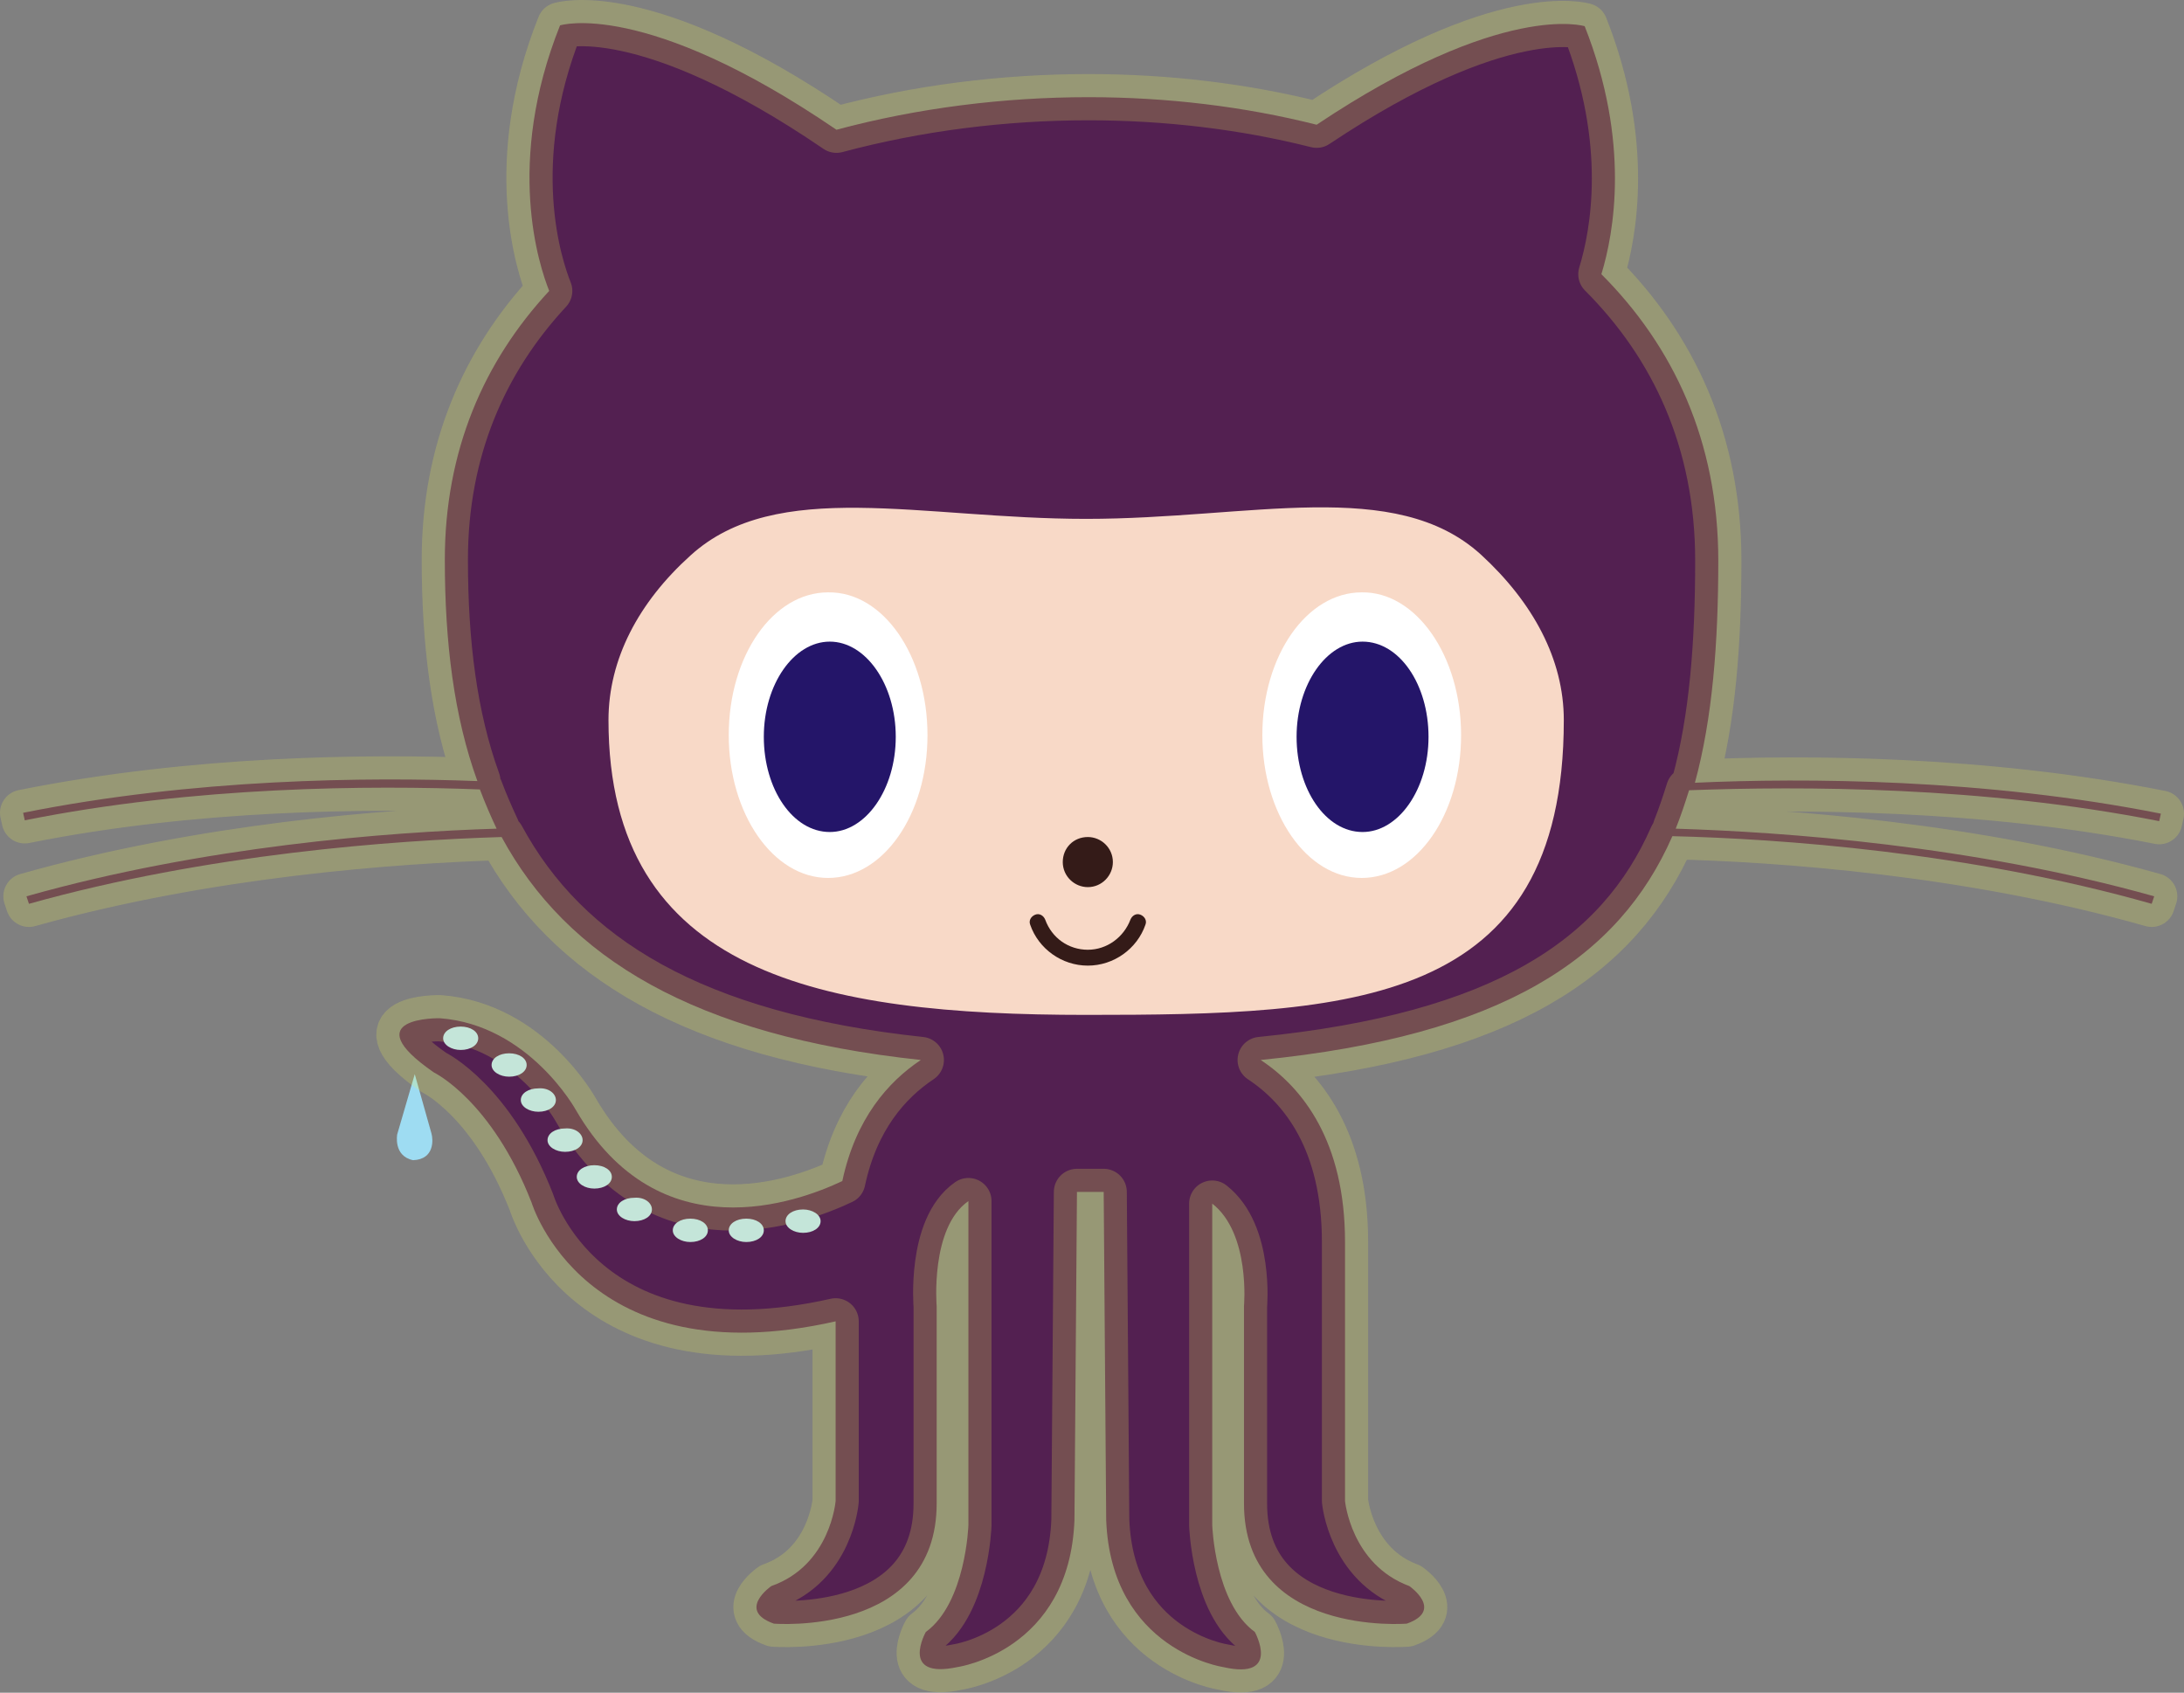 <?xml version="1.0" encoding="UTF-8" standalone="no"?>
<svg
   width="100%"
   height="100%"
   viewBox="0 0 261.537 202.707"
   preserveAspectRatio="xMinYMin meet"
   version="1.1"
   id="svg926"
   sodipodi:docname="octocat.svg"
   inkscape:version="1.1 (c4e8f9e, 2021-05-24)"
   xmlns:inkscape="http://www.inkscape.org/namespaces/inkscape"
   xmlns:sodipodi="http://sodipodi.sourceforge.net/DTD/sodipodi-0.dtd"
   xmlns:xlink="http://www.w3.org/1999/xlink"
   xmlns="http://www.w3.org/2000/svg"
   xmlns:svg="http://www.w3.org/2000/svg">
  <rect x="0" y="0" width="261.537" height="202.707" fill="#808080" stroke="none"/>
  <sodipodi:namedview
     id="namedview928"
     pagecolor="#ffffff"
     bordercolor="#666666"
     borderopacity="1.0"
     inkscape:pageshadow="2"
     inkscape:pageopacity="0.0"
     inkscape:pagecheckerboard="0"
     showgrid="false"
     fit-margin-top="0"
     fit-margin-left="0"
     fit-margin-right="0"
     fit-margin-bottom="0"
     inkscape:zoom="1.9248"
     inkscape:cx="133.2606"
     inkscape:cy="109.36201"
     inkscape:window-width="1669"
     inkscape:window-height="1095"
     inkscape:window-x="885"
     inkscape:window-y="154"
     inkscape:window-maximized="0"
     inkscape:current-layer="svg926" />
  <defs
     id="defs903">
    <path
       id="a"
       d="m 98.1,244.8 c 1.6,7.5 5.5,11.9 9.4,14.5 h 41.1 c 5,-3.4 10.1,-9.8 10.1,-21.8 v -31 c 0,0 0.6,-7.7 7.7,-10.2 0,0 4.1,-2.9 -0.3,-4.5 0,0 -19.5,-1.6 -19.5,14.4 v 23.6 c 0,0 0.8,8.7 -3.8,12.3 v -29.2 c 0,0 0.3,-9.3 5.1,-12.8 0,0 3.2,-5.7 -3.8,-4.2 0,0 -13.4,1.9 -14,17.6 l -0.3,30 h -3.2 l -0.3,-30 c -0.6,-15.6 -14,-17.6 -14,-17.6 -7,-1.6 -3.8,4.2 -3.8,4.2 4.8,3.5 5.1,12.8 5.1,12.8 v 29.5 c -4.6,-3.3 -3.8,-12.6 -3.8,-12.6 v -23.6 c 0,-16 -19.5,-14.4 -19.5,-14.4 -4.5,1.6 -0.3,4.5 -0.3,4.5 7,2.6 7.7,10.2 7.7,10.2 v 21.7 z" />
  </defs>
  <clipPath
     id="b">
    <use
       xlink:href="#a"
       overflow="visible"
       id="use905"
       x="0"
       y="0"
       width="100%"
       height="100%" />
  </clipPath>
  <path
     fill="#9edcf2"
     d="m 49.668,128.637 -2.1,7.2 c 0,0 -0.5,2.6 1.9,3.1 2.6,-0.1 2.4,-2.5 2.2,-3.2 z m 0,0"
     id="path910" />
  <path
     fill="#010101"
     d="m 258.568,98.337 0.2,-0.9 c -21.1,-4.2 -42.7,-4.3 -55.8,-3.7 2.1,-7.7 2.8,-16.7 2.8,-26.6 0,-14.3 -5.4,-25.7 -14,-34.3 1.5,-4.9 3.5,-15.8 -2,-29.7 0,0 -9.8,-3.1 -32.1,11.8 -8.7,-2.2 -18,-3.3 -27.3,-3.3 -10.2,0 -20.5,1.3 -30.2,3.9 C 77.168,-0.163 67.068,3.037 67.068,3.037 c -6.6,16.5 -2.5,28.8 -1.3,31.8 -7.8,8.4 -12.5,19.1 -12.5,32.2 0,9.9 1.1,18.8 3.9,26.5 -13.2,-0.5 -34,-0.3 -54.4,3.8 l 0.2,0.9 c 20.4,-4.1 41.4,-4.2 54.5,-3.7 0.6,1.6 1.3,3.2 2,4.7 -13,0.4 -35.1,2.1 -56.3,8.1 l 0.3,0.9 c 21.4,-6 43.7,-7.6 56.6,-8 7.8,14.4 23,23.8 50.2,26.7 -3.9,2.6 -7.8,7 -9.4,14.5 -5.3,2.5 -21.9,8.7 -31.9,-8.5 0,0 -5.6,-10.2 -16.3,-11 0,0 -10.4,-0.2 -0.7,6.5 0,0 6.9,3.3 11.7,15.6 0,0 6.3,21 36.4,14.2 v 21.5 c 0,0 -0.6,7.7 -7.7,10.2 0,0 -4.2,2.9 0.3,4.5 0,0 19.5,1.6 19.5,-14.4 v -23.6 c 0,0 -0.8,-9.4 3.8,-12.6 v 38.8 c 0,0 -0.3,9.3 -5.1,12.8 0,0 -3.2,5.7 3.8,4.2 0,0 13.4,-1.9 14,-17.6 l 0.3,-39.3 h 3.2 l 0.3,39.3 c 0.6,15.6 14,17.6 14,17.6 7,1.6 3.8,-4.2 3.8,-4.2 -4.8,-3.5 -5.1,-12.8 -5.1,-12.8 v -38.5 c 4.6,3.6 3.8,12.3 3.8,12.3 v 23.6 c 0,16 19.5,14.4 19.5,14.4 4.5,-1.6 0.3,-4.5 0.3,-4.5 -7,-2.6 -7.7,-10.2 -7.7,-10.2 v -31 c 0,-12.1 -5.1,-18.5 -10.1,-21.8 29,-2.9 42.9,-12.2 49.3,-26.8 12.7,0.3 35.6,1.9 57.4,8.1 l 0.3,-0.9 c -21.7,-6.1 -44.4,-7.7 -57.3,-8.1 0.6,-1.5 1.1,-3 1.6,-4.6 13.4,-0.5 35.1,-0.5 56.3,3.7 z m 0,0"
     id="path912"
     style="fill:#532051;fill-opacity:1" />
  <path
     fill="#010101"
     d="m 258.568,98.337 0.2,-0.9 c -21.1,-4.2 -42.7,-4.3 -55.8,-3.7 2.1,-7.7 2.8,-16.7 2.8,-26.6 0,-14.3 -5.4,-25.7 -14,-34.3 1.5,-4.9 3.5,-15.8 -2,-29.7 0,0 -9.8,-3.1 -32.1,11.8 -8.7,-2.2 -18,-3.3 -27.3,-3.3 -10.2,0 -20.5,1.3 -30.2,3.9 C 77.168,-0.163 67.068,3.037 67.068,3.037 c -6.6,16.5 -2.5,28.8 -1.3,31.8 -7.8,8.4 -12.5,19.1 -12.5,32.2 0,9.9 1.1,18.8 3.9,26.5 -13.2,-0.5 -34,-0.3 -54.4,3.8 l 0.2,0.9 c 20.4,-4.1 41.4,-4.2 54.5,-3.7 0.6,1.6 1.3,3.2 2,4.7 -13,0.4 -35.1,2.1 -56.3,8.1 l 0.3,0.9 c 21.4,-6 43.7,-7.6 56.6,-8 7.8,14.4 23,23.8 50.2,26.7 -3.9,2.6 -7.8,7 -9.4,14.5 -5.3,2.5 -21.9,8.7 -31.9,-8.5 0,0 -5.6,-10.2 -16.3,-11 0,0 -10.4,-0.2 -0.7,6.5 0,0 6.9,3.3 11.7,15.6 0,0 6.3,21 36.4,14.2 v 21.5 c 0,0 -0.6,7.7 -7.7,10.2 0,0 -4.2,2.9 0.3,4.5 0,0 19.5,1.6 19.5,-14.4 v -23.6 c 0,0 -0.8,-9.4 3.8,-12.6 v 38.8 c 0,0 -0.3,9.3 -5.1,12.8 0,0 -3.2,5.7 3.8,4.2 0,0 13.4,-1.9 14,-17.6 l 0.3,-39.3 h 3.2 l 0.3,39.3 c 0.6,15.6 14,17.6 14,17.6 7,1.6 3.8,-4.2 3.8,-4.2 -4.8,-3.5 -5.1,-12.8 -5.1,-12.8 v -38.5 c 4.6,3.6 3.8,12.3 3.8,12.3 v 23.6 c 0,16 19.5,14.4 19.5,14.4 4.5,-1.6 0.3,-4.5 0.3,-4.5 -7,-2.6 -7.7,-10.2 -7.7,-10.2 v -31 c 0,-12.1 -5.1,-18.5 -10.1,-21.8 29,-2.9 42.9,-12.2 49.3,-26.8 12.7,0.3 35.6,1.9 57.4,8.1 l 0.3,-0.9 c -21.7,-6.1 -44.4,-7.7 -57.3,-8.1 0.6,-1.5 1.1,-3 1.6,-4.6 13.4,-0.5 35.1,-0.5 56.3,3.7 z m 0,0"
     id="path912-3"
     style="fill:none;fill-opacity:1;stroke:#eaee51;stroke-width:5.537;stroke-linecap:round;stroke-linejoin:round;stroke-miterlimit:4;stroke-dasharray:none;stroke-opacity:0.224" />
  <path
     fill="#F5CCB3"
     d="m 177.368,66.437 c 6.2,5.7 9.9,12.5 9.9,19.8 0,34.4 -25.6,35.3 -57.2,35.3 -31.6,0 -57.2,-4.8 -57.2,-35.3 0,-7.3 3.6,-14.1 9.8,-19.7 10.3,-9.4 27.7,-4.4 47.4,-4.4 19.7,0 37,-5.1 47.3,4.3 z m 0,0"
     id="path914"
     style="fill:#f8d9c7;fill-opacity:1" />
  <path
     fill="#ffffff"
     d="m 111.068,88.037 c 0,9.5 -5.3,17.1 -11.9,17.1 -6.6,0 -11.9,-7.7 -11.9,-17.1 0,-9.5 5.3,-17.1 11.9,-17.1 6.6,-0.1 11.9,7.6 11.9,17.1 z m 0,0"
     id="path916" />
  <path
     fill="#AF5C51"
     d="m 107.268,88.237 c 0,6.3 -3.6,11.4 -7.9,11.4 -4.4,0 -7.9,-5.1 -7.9,-11.4 0,-6.3 3.6,-11.4 7.9,-11.4 4.3,0 7.9,5.1 7.9,11.4 z m 0,0"
     id="path918"
     style="fill:#241569;fill-opacity:1" />
  <path
     fill="#ffffff"
     d="m 174.968,88.037 c 0,9.5 -5.3,17.1 -11.9,17.1 -6.6,0 -11.9,-7.7 -11.9,-17.1 0,-9.5 5.3,-17.1 11.9,-17.1 6.5,-0.1 11.9,7.6 11.9,17.1 z m 0,0"
     id="path920" />
  <path
     style="fill:#341b18;fill-opacity:1"
     d="M 123.368,110.737"
     id="path1190" />
  <path
     style="fill:#341b18;fill-opacity:1"
     d="m 123.368,110.737 c -0.2,-0.5 0.1,-1 0.6,-1.2 0.5,-0.2 1,0.1 1.2,0.6 0.8,2.2 2.8,3.6 5.1,3.6 2.3,0 4.3,-1.5 5.1,-3.6 0.2,-0.5 0.7,-0.8 1.2,-0.6 0.5,0.2 0.8,0.7 0.6,1.2 -1,2.9 -3.8,4.9 -6.9,4.9 -3.1,0 -5.9,-2 -6.9,-4.9 z"
     id="path1188" />
  <path
     style="fill:#341b18;fill-opacity:1"
     d="M 133.268,103.237"
     id="path1186" />
  <path
     style="fill:#341b18;fill-opacity:1"
     d="m 133.268,103.237 c 0,1.6 -1.3,3 -3,3 -1.6,0 -3,-1.3 -3,-3 0,-1.7 1.3,-3 3,-3 1.6,0 3,1.3 3,3 z"
     id="path1184" />
  <path
     style="fill:#341b18;fill-opacity:1"
     d="M 171.068,88.237"
     id="path1182" />
  <path
     style="fill:#241569;fill-opacity:1"
     d="m 171.068,88.237 c 0,6.3 -3.6,11.4 -7.9,11.4 -4.4,0 -7.9,-5.1 -7.9,-11.4 0,-6.3 3.6,-11.4 7.9,-11.4 4.4,0 7.9,5.1 7.9,11.4 z"
     id="path922" />
  <path
     fill="#c4e5d9"
     d="m 57.268,124.337 c 0,0.8 -0.9,1.4 -2.1,1.4 -1.1,0 -2.1,-0.6 -2.1,-1.4 0,-0.8 0.9,-1.4 2.1,-1.4 1.2,0 2.1,0.6 2.1,1.4 z m 0,0 m 5.8,3.2 c 0,0.8 -0.9,1.4 -2.1,1.4 -1.1,0 -2.1,-0.6 -2.1,-1.4 0,-0.8 0.9,-1.4 2.1,-1.4 1.2,0 2.1,0.6 2.1,1.4 z m 0,0 m 3.5,4.2 c 0,0.8 -0.9,1.4 -2.1,1.4 -1.1,0 -2.1,-0.6 -2.1,-1.4 0,-0.8 0.9,-1.4 2.1,-1.4 1.2,-0.1 2.1,0.6 2.1,1.4 z m 0,0 m 3.2,4.8 c 0,0.8 -0.9,1.4 -2.1,1.4 -1.1,0 -2.1,-0.6 -2.1,-1.4 0,-0.8 0.9,-1.4 2.1,-1.4 1.2,-0.1 2.1,0.6 2.1,1.4 z m 0,0 m 3.5,4.4 c 0,0.8 -0.9,1.4 -2.1,1.4 -1.1,0 -2.1,-0.6 -2.1,-1.4 0,-0.8 0.9,-1.4 2.1,-1.4 1.2,0 2.1,0.6 2.1,1.4 z m 0,0 m 4.8,3.9 c 0,0.8 -0.9,1.4 -2.1,1.4 -1.1,0 -2.1,-0.6 -2.1,-1.4 0,-0.8 0.9,-1.4 2.1,-1.4 1.2,-0.1 2.1,0.6 2.1,1.4 z m 0,0 m 6.7,2.5 c 0,0.8 -0.9,1.4 -2.1,1.4 -1.1,0 -2.1,-0.6 -2.1,-1.4 0,-0.8 0.9,-1.4 2.1,-1.4 1.2,0 2.1,0.6 2.1,1.4 z m 0,0 m 6.7,0 c 0,0.8 -0.9,1.4 -2.1,1.4 -1.1,0 -2.1,-0.6 -2.1,-1.4 0,-0.8 0.9,-1.4 2.1,-1.4 1.2,0 2.1,0.6 2.1,1.4 z m 0,0 m 6.8,-1.1 c 0,0.8 -0.9,1.4 -2.1,1.4 -1.1,0 -2.1,-0.6 -2.1,-1.4 0,-0.8 0.9,-1.4 2.1,-1.4 1.1,0 2.1,0.6 2.1,1.4 z m 0,0"
     id="path924" />
</svg>
